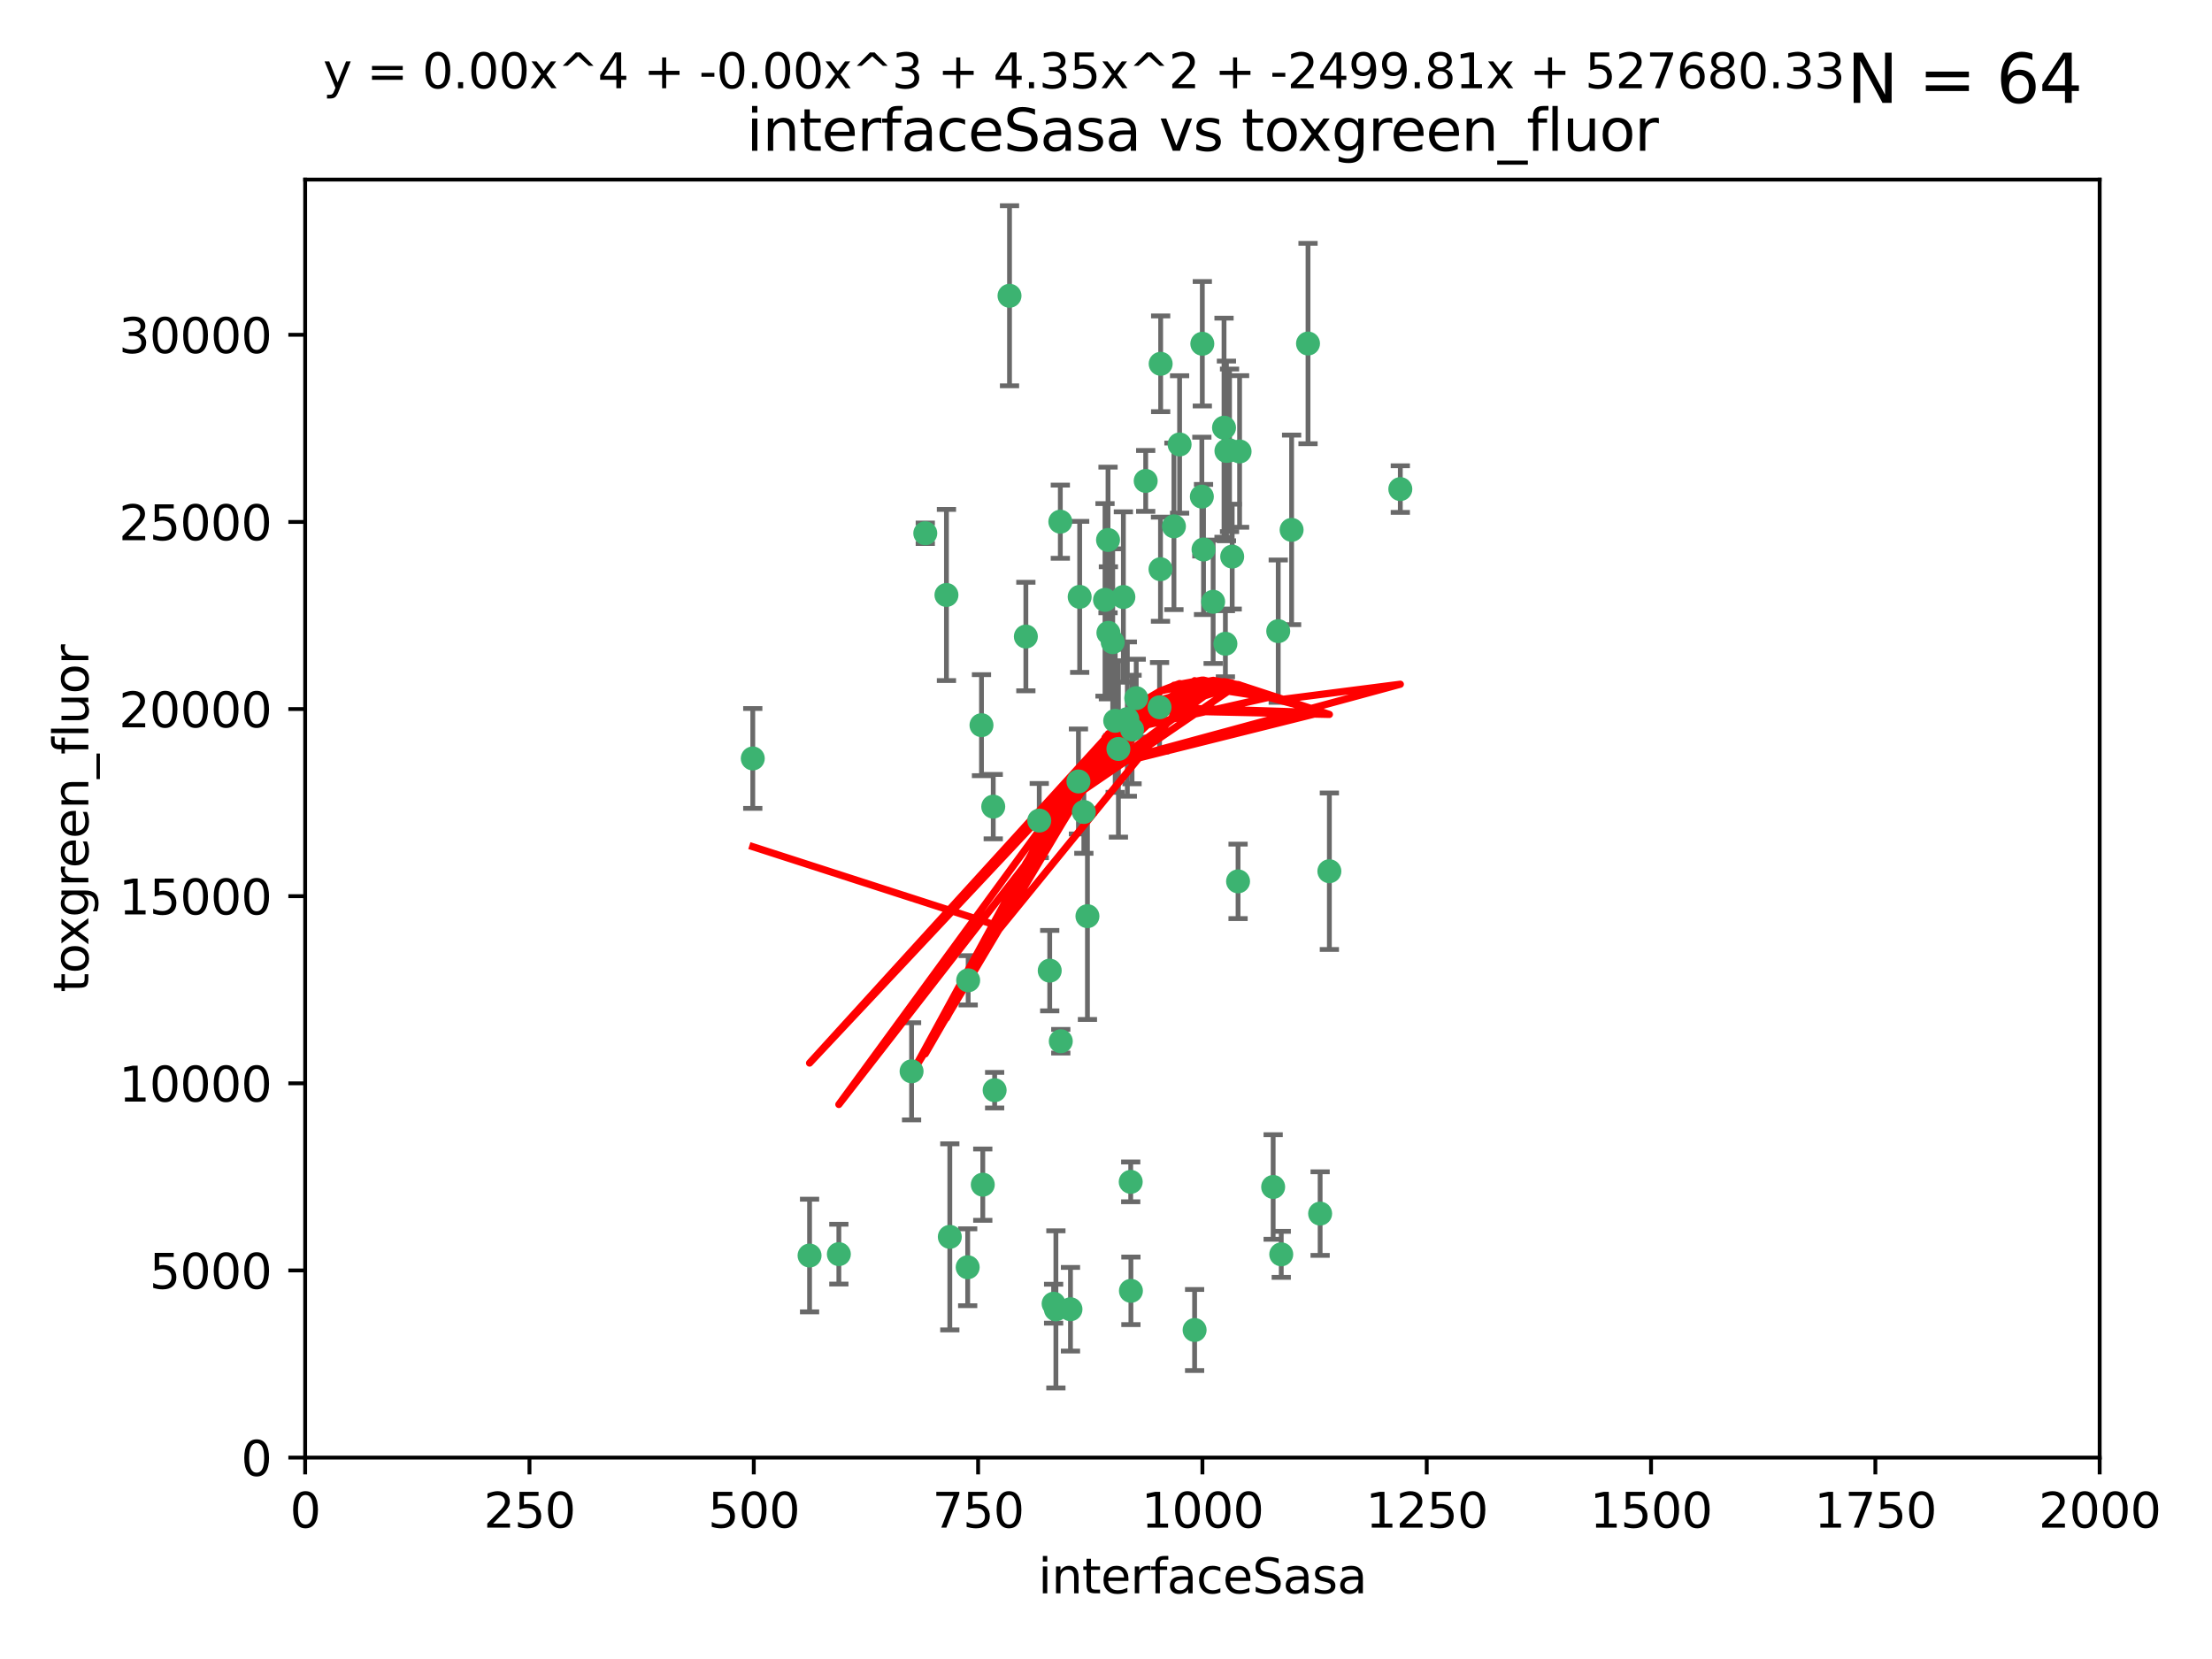 <?xml version="1.0" encoding="utf-8" standalone="no"?>
<!DOCTYPE svg PUBLIC "-//W3C//DTD SVG 1.1//EN"
  "http://www.w3.org/Graphics/SVG/1.1/DTD/svg11.dtd">
<svg xmlns:xlink="http://www.w3.org/1999/xlink" width="460.8pt" height="345.6pt" viewBox="0 0 460.8 345.6" xmlns="http://www.w3.org/2000/svg" version="1.1">
 <defs>
  <style type="text/css">*{stroke-linejoin: round; stroke-linecap: butt}</style>
 </defs>
 <g id="figure_1">
  <g id="patch_1">
   <path d="M 0 345.6 
L 460.8 345.6 
L 460.8 0 
L 0 0 
z
" style="fill: #ffffff"/>
  </g>
  <g id="axes_1">
   <g id="patch_2">
    <path d="M 63.571 303.64 
L 437.4 303.64 
L 437.4 37.411 
L 63.571 37.411 
z
" style="fill: #ffffff"/>
   </g>
   <g id="PathCollection_1">
    <defs>
     <path id="mccd5df9188" d="M 0 1.118 
C 0.297 1.118 0.581 1 0.791 0.791 
C 1 0.581 1.118 0.297 1.118 0 
C 1.118 -0.297 1 -0.581 0.791 -0.791 
C 0.581 -1 0.297 -1.118 0 -1.118 
C -0.297 -1.118 -0.581 -1 -0.791 -0.791 
C -1 -0.581 -1.118 -0.297 -1.118 0 
C -1.118 0.297 -1 0.581 -0.791 0.791 
C -0.581 1 -0.297 1.118 0 1.118 
z
" style="stroke: #3cb371"/>
    </defs>
    <g clip-path="url(#p823b149db7)">
     <use xlink:href="#mccd5df9188" x="272.484" y="71.562" style="fill: #3cb371; stroke: #3cb371"/>
     <use xlink:href="#mccd5df9188" x="266.28" y="131.48" style="fill: #3cb371; stroke: #3cb371"/>
     <use xlink:href="#mccd5df9188" x="250.716" y="114.467" style="fill: #3cb371; stroke: #3cb371"/>
     <use xlink:href="#mccd5df9188" x="269.065" y="110.38" style="fill: #3cb371; stroke: #3cb371"/>
     <use xlink:href="#mccd5df9188" x="254.987" y="89.097" style="fill: #3cb371; stroke: #3cb371"/>
     <use xlink:href="#mccd5df9188" x="220.886" y="108.676" style="fill: #3cb371; stroke: #3cb371"/>
     <use xlink:href="#mccd5df9188" x="174.75" y="261.259" style="fill: #3cb371; stroke: #3cb371"/>
     <use xlink:href="#mccd5df9188" x="241.787" y="75.786" style="fill: #3cb371; stroke: #3cb371"/>
     <use xlink:href="#mccd5df9188" x="252.721" y="125.356" style="fill: #3cb371; stroke: #3cb371"/>
     <use xlink:href="#mccd5df9188" x="258.229" y="94.046" style="fill: #3cb371; stroke: #3cb371"/>
     <use xlink:href="#mccd5df9188" x="232.987" y="156.019" style="fill: #3cb371; stroke: #3cb371"/>
     <use xlink:href="#mccd5df9188" x="241.557" y="147.335" style="fill: #3cb371; stroke: #3cb371"/>
     <use xlink:href="#mccd5df9188" x="230.194" y="124.965" style="fill: #3cb371; stroke: #3cb371"/>
     <use xlink:href="#mccd5df9188" x="255.489" y="93.933" style="fill: #3cb371; stroke: #3cb371"/>
     <use xlink:href="#mccd5df9188" x="256.689" y="115.953" style="fill: #3cb371; stroke: #3cb371"/>
     <use xlink:href="#mccd5df9188" x="244.553" y="109.646" style="fill: #3cb371; stroke: #3cb371"/>
     <use xlink:href="#mccd5df9188" x="250.368" y="103.453" style="fill: #3cb371; stroke: #3cb371"/>
     <use xlink:href="#mccd5df9188" x="232.318" y="150.153" style="fill: #3cb371; stroke: #3cb371"/>
     <use xlink:href="#mccd5df9188" x="256.134" y="93.812" style="fill: #3cb371; stroke: #3cb371"/>
     <use xlink:href="#mccd5df9188" x="234.02" y="124.367" style="fill: #3cb371; stroke: #3cb371"/>
     <use xlink:href="#mccd5df9188" x="216.495" y="170.94" style="fill: #3cb371; stroke: #3cb371"/>
     <use xlink:href="#mccd5df9188" x="238.669" y="100.184" style="fill: #3cb371; stroke: #3cb371"/>
     <use xlink:href="#mccd5df9188" x="241.753" y="118.577" style="fill: #3cb371; stroke: #3cb371"/>
     <use xlink:href="#mccd5df9188" x="245.731" y="92.588" style="fill: #3cb371; stroke: #3cb371"/>
     <use xlink:href="#mccd5df9188" x="266.908" y="261.303" style="fill: #3cb371; stroke: #3cb371"/>
     <use xlink:href="#mccd5df9188" x="291.711" y="101.886" style="fill: #3cb371; stroke: #3cb371"/>
     <use xlink:href="#mccd5df9188" x="224.916" y="124.337" style="fill: #3cb371; stroke: #3cb371"/>
     <use xlink:href="#mccd5df9188" x="250.465" y="71.61" style="fill: #3cb371; stroke: #3cb371"/>
     <use xlink:href="#mccd5df9188" x="204.462" y="151.067" style="fill: #3cb371; stroke: #3cb371"/>
     <use xlink:href="#mccd5df9188" x="218.677" y="202.203" style="fill: #3cb371; stroke: #3cb371"/>
     <use xlink:href="#mccd5df9188" x="201.688" y="204.22" style="fill: #3cb371; stroke: #3cb371"/>
     <use xlink:href="#mccd5df9188" x="204.731" y="246.787" style="fill: #3cb371; stroke: #3cb371"/>
     <use xlink:href="#mccd5df9188" x="231.802" y="133.776" style="fill: #3cb371; stroke: #3cb371"/>
     <use xlink:href="#mccd5df9188" x="192.753" y="111.087" style="fill: #3cb371; stroke: #3cb371"/>
     <use xlink:href="#mccd5df9188" x="230.822" y="112.487" style="fill: #3cb371; stroke: #3cb371"/>
     <use xlink:href="#mccd5df9188" x="210.301" y="61.614" style="fill: #3cb371; stroke: #3cb371"/>
     <use xlink:href="#mccd5df9188" x="224.662" y="162.792" style="fill: #3cb371; stroke: #3cb371"/>
     <use xlink:href="#mccd5df9188" x="275.007" y="252.814" style="fill: #3cb371; stroke: #3cb371"/>
     <use xlink:href="#mccd5df9188" x="236.699" y="145.439" style="fill: #3cb371; stroke: #3cb371"/>
     <use xlink:href="#mccd5df9188" x="255.273" y="134.104" style="fill: #3cb371; stroke: #3cb371"/>
     <use xlink:href="#mccd5df9188" x="265.222" y="247.267" style="fill: #3cb371; stroke: #3cb371"/>
     <use xlink:href="#mccd5df9188" x="230.901" y="131.829" style="fill: #3cb371; stroke: #3cb371"/>
     <use xlink:href="#mccd5df9188" x="213.706" y="132.603" style="fill: #3cb371; stroke: #3cb371"/>
     <use xlink:href="#mccd5df9188" x="206.91" y="168.036" style="fill: #3cb371; stroke: #3cb371"/>
     <use xlink:href="#mccd5df9188" x="226.534" y="190.856" style="fill: #3cb371; stroke: #3cb371"/>
     <use xlink:href="#mccd5df9188" x="235.59" y="268.906" style="fill: #3cb371; stroke: #3cb371"/>
     <use xlink:href="#mccd5df9188" x="201.587" y="263.993" style="fill: #3cb371; stroke: #3cb371"/>
     <use xlink:href="#mccd5df9188" x="219.488" y="271.584" style="fill: #3cb371; stroke: #3cb371"/>
     <use xlink:href="#mccd5df9188" x="248.859" y="277.063" style="fill: #3cb371; stroke: #3cb371"/>
     <use xlink:href="#mccd5df9188" x="220.981" y="216.908" style="fill: #3cb371; stroke: #3cb371"/>
     <use xlink:href="#mccd5df9188" x="235.826" y="151.97" style="fill: #3cb371; stroke: #3cb371"/>
     <use xlink:href="#mccd5df9188" x="276.932" y="181.494" style="fill: #3cb371; stroke: #3cb371"/>
     <use xlink:href="#mccd5df9188" x="257.91" y="183.606" style="fill: #3cb371; stroke: #3cb371"/>
     <use xlink:href="#mccd5df9188" x="219.963" y="272.768" style="fill: #3cb371; stroke: #3cb371"/>
     <use xlink:href="#mccd5df9188" x="189.899" y="223.176" style="fill: #3cb371; stroke: #3cb371"/>
     <use xlink:href="#mccd5df9188" x="197.864" y="257.661" style="fill: #3cb371; stroke: #3cb371"/>
     <use xlink:href="#mccd5df9188" x="234.846" y="149.795" style="fill: #3cb371; stroke: #3cb371"/>
     <use xlink:href="#mccd5df9188" x="168.647" y="261.551" style="fill: #3cb371; stroke: #3cb371"/>
     <use xlink:href="#mccd5df9188" x="223" y="272.741" style="fill: #3cb371; stroke: #3cb371"/>
     <use xlink:href="#mccd5df9188" x="197.163" y="123.943" style="fill: #3cb371; stroke: #3cb371"/>
     <use xlink:href="#mccd5df9188" x="225.785" y="169.147" style="fill: #3cb371; stroke: #3cb371"/>
     <use xlink:href="#mccd5df9188" x="235.549" y="246.204" style="fill: #3cb371; stroke: #3cb371"/>
     <use xlink:href="#mccd5df9188" x="207.202" y="227.107" style="fill: #3cb371; stroke: #3cb371"/>
     <use xlink:href="#mccd5df9188" x="156.817" y="157.999" style="fill: #3cb371; stroke: #3cb371"/>
    </g>
   </g>
   <g id="matplotlib.axis_1">
    <g id="xtick_1">
     <g id="line2d_1">
      <defs>
       <path id="m6ce8f784f4" d="M 0 0 
L 0 3.5 
" style="stroke: #000000; stroke-width: 0.8"/>
      </defs>
      <g>
       <use xlink:href="#m6ce8f784f4" x="63.571" y="303.64" style="stroke: #000000; stroke-width: 0.8"/>
      </g>
     </g>
     <g id="text_1">
      <!-- 0 -->
      <g transform="translate(60.39 318.238)scale(0.1 -0.1)">
       <defs>
        <path id="DejaVuSans-30" d="M 2034 4250 
Q 1547 4250 1301 3770 
Q 1056 3291 1056 2328 
Q 1056 1369 1301 889 
Q 1547 409 2034 409 
Q 2525 409 2770 889 
Q 3016 1369 3016 2328 
Q 3016 3291 2770 3770 
Q 2525 4250 2034 4250 
z
M 2034 4750 
Q 2819 4750 3233 4129 
Q 3647 3509 3647 2328 
Q 3647 1150 3233 529 
Q 2819 -91 2034 -91 
Q 1250 -91 836 529 
Q 422 1150 422 2328 
Q 422 3509 836 4129 
Q 1250 4750 2034 4750 
z
" transform="scale(0.016)"/>
       </defs>
       <use xlink:href="#DejaVuSans-30"/>
      </g>
     </g>
    </g>
    <g id="xtick_2">
     <g id="line2d_2">
      <g>
       <use xlink:href="#m6ce8f784f4" x="110.3" y="303.64" style="stroke: #000000; stroke-width: 0.8"/>
      </g>
     </g>
     <g id="text_2">
      <!-- 250 -->
      <g transform="translate(100.756 318.238)scale(0.1 -0.1)">
       <defs>
        <path id="DejaVuSans-32" d="M 1228 531 
L 3431 531 
L 3431 0 
L 469 0 
L 469 531 
Q 828 903 1448 1529 
Q 2069 2156 2228 2338 
Q 2531 2678 2651 2914 
Q 2772 3150 2772 3378 
Q 2772 3750 2511 3984 
Q 2250 4219 1831 4219 
Q 1534 4219 1204 4116 
Q 875 4013 500 3803 
L 500 4441 
Q 881 4594 1212 4672 
Q 1544 4750 1819 4750 
Q 2544 4750 2975 4387 
Q 3406 4025 3406 3419 
Q 3406 3131 3298 2873 
Q 3191 2616 2906 2266 
Q 2828 2175 2409 1742 
Q 1991 1309 1228 531 
z
" transform="scale(0.016)"/>
        <path id="DejaVuSans-35" d="M 691 4666 
L 3169 4666 
L 3169 4134 
L 1269 4134 
L 1269 2991 
Q 1406 3038 1543 3061 
Q 1681 3084 1819 3084 
Q 2600 3084 3056 2656 
Q 3513 2228 3513 1497 
Q 3513 744 3044 326 
Q 2575 -91 1722 -91 
Q 1428 -91 1123 -41 
Q 819 9 494 109 
L 494 744 
Q 775 591 1075 516 
Q 1375 441 1709 441 
Q 2250 441 2565 725 
Q 2881 1009 2881 1497 
Q 2881 1984 2565 2268 
Q 2250 2553 1709 2553 
Q 1456 2553 1204 2497 
Q 953 2441 691 2322 
L 691 4666 
z
" transform="scale(0.016)"/>
       </defs>
       <use xlink:href="#DejaVuSans-32"/>
       <use xlink:href="#DejaVuSans-35" x="63.623"/>
       <use xlink:href="#DejaVuSans-30" x="127.246"/>
      </g>
     </g>
    </g>
    <g id="xtick_3">
     <g id="line2d_3">
      <g>
       <use xlink:href="#m6ce8f784f4" x="157.028" y="303.64" style="stroke: #000000; stroke-width: 0.8"/>
      </g>
     </g>
     <g id="text_3">
      <!-- 500 -->
      <g transform="translate(147.485 318.238)scale(0.1 -0.1)">
       <use xlink:href="#DejaVuSans-35"/>
       <use xlink:href="#DejaVuSans-30" x="63.623"/>
       <use xlink:href="#DejaVuSans-30" x="127.246"/>
      </g>
     </g>
    </g>
    <g id="xtick_4">
     <g id="line2d_4">
      <g>
       <use xlink:href="#m6ce8f784f4" x="203.757" y="303.64" style="stroke: #000000; stroke-width: 0.8"/>
      </g>
     </g>
     <g id="text_4">
      <!-- 750 -->
      <g transform="translate(194.213 318.238)scale(0.1 -0.1)">
       <defs>
        <path id="DejaVuSans-37" d="M 525 4666 
L 3525 4666 
L 3525 4397 
L 1831 0 
L 1172 0 
L 2766 4134 
L 525 4134 
L 525 4666 
z
" transform="scale(0.016)"/>
       </defs>
       <use xlink:href="#DejaVuSans-37"/>
       <use xlink:href="#DejaVuSans-35" x="63.623"/>
       <use xlink:href="#DejaVuSans-30" x="127.246"/>
      </g>
     </g>
    </g>
    <g id="xtick_5">
     <g id="line2d_5">
      <g>
       <use xlink:href="#m6ce8f784f4" x="250.486" y="303.64" style="stroke: #000000; stroke-width: 0.8"/>
      </g>
     </g>
     <g id="text_5">
      <!-- 1000 -->
      <g transform="translate(237.761 318.238)scale(0.1 -0.1)">
       <defs>
        <path id="DejaVuSans-31" d="M 794 531 
L 1825 531 
L 1825 4091 
L 703 3866 
L 703 4441 
L 1819 4666 
L 2450 4666 
L 2450 531 
L 3481 531 
L 3481 0 
L 794 0 
L 794 531 
z
" transform="scale(0.016)"/>
       </defs>
       <use xlink:href="#DejaVuSans-31"/>
       <use xlink:href="#DejaVuSans-30" x="63.623"/>
       <use xlink:href="#DejaVuSans-30" x="127.246"/>
       <use xlink:href="#DejaVuSans-30" x="190.869"/>
      </g>
     </g>
    </g>
    <g id="xtick_6">
     <g id="line2d_6">
      <g>
       <use xlink:href="#m6ce8f784f4" x="297.214" y="303.64" style="stroke: #000000; stroke-width: 0.8"/>
      </g>
     </g>
     <g id="text_6">
      <!-- 1250 -->
      <g transform="translate(284.489 318.238)scale(0.1 -0.1)">
       <use xlink:href="#DejaVuSans-31"/>
       <use xlink:href="#DejaVuSans-32" x="63.623"/>
       <use xlink:href="#DejaVuSans-35" x="127.246"/>
       <use xlink:href="#DejaVuSans-30" x="190.869"/>
      </g>
     </g>
    </g>
    <g id="xtick_7">
     <g id="line2d_7">
      <g>
       <use xlink:href="#m6ce8f784f4" x="343.943" y="303.64" style="stroke: #000000; stroke-width: 0.8"/>
      </g>
     </g>
     <g id="text_7">
      <!-- 1500 -->
      <g transform="translate(331.218 318.238)scale(0.1 -0.1)">
       <use xlink:href="#DejaVuSans-31"/>
       <use xlink:href="#DejaVuSans-35" x="63.623"/>
       <use xlink:href="#DejaVuSans-30" x="127.246"/>
       <use xlink:href="#DejaVuSans-30" x="190.869"/>
      </g>
     </g>
    </g>
    <g id="xtick_8">
     <g id="line2d_8">
      <g>
       <use xlink:href="#m6ce8f784f4" x="390.671" y="303.64" style="stroke: #000000; stroke-width: 0.8"/>
      </g>
     </g>
     <g id="text_8">
      <!-- 1750 -->
      <g transform="translate(377.946 318.238)scale(0.1 -0.1)">
       <use xlink:href="#DejaVuSans-31"/>
       <use xlink:href="#DejaVuSans-37" x="63.623"/>
       <use xlink:href="#DejaVuSans-35" x="127.246"/>
       <use xlink:href="#DejaVuSans-30" x="190.869"/>
      </g>
     </g>
    </g>
    <g id="xtick_9">
     <g id="line2d_9">
      <g>
       <use xlink:href="#m6ce8f784f4" x="437.4" y="303.64" style="stroke: #000000; stroke-width: 0.8"/>
      </g>
     </g>
     <g id="text_9">
      <!-- 2000 -->
      <g transform="translate(424.675 318.238)scale(0.1 -0.1)">
       <use xlink:href="#DejaVuSans-32"/>
       <use xlink:href="#DejaVuSans-30" x="63.623"/>
       <use xlink:href="#DejaVuSans-30" x="127.246"/>
       <use xlink:href="#DejaVuSans-30" x="190.869"/>
      </g>
     </g>
    </g>
    <g id="text_10">
     <!-- interfaceSasa -->
     <g transform="translate(216.279 331.917)scale(0.1 -0.1)">
      <defs>
       <path id="DejaVuSans-69" d="M 603 3500 
L 1178 3500 
L 1178 0 
L 603 0 
L 603 3500 
z
M 603 4863 
L 1178 4863 
L 1178 4134 
L 603 4134 
L 603 4863 
z
" transform="scale(0.016)"/>
       <path id="DejaVuSans-6e" d="M 3513 2113 
L 3513 0 
L 2938 0 
L 2938 2094 
Q 2938 2591 2744 2837 
Q 2550 3084 2163 3084 
Q 1697 3084 1428 2787 
Q 1159 2491 1159 1978 
L 1159 0 
L 581 0 
L 581 3500 
L 1159 3500 
L 1159 2956 
Q 1366 3272 1645 3428 
Q 1925 3584 2291 3584 
Q 2894 3584 3203 3211 
Q 3513 2838 3513 2113 
z
" transform="scale(0.016)"/>
       <path id="DejaVuSans-74" d="M 1172 4494 
L 1172 3500 
L 2356 3500 
L 2356 3053 
L 1172 3053 
L 1172 1153 
Q 1172 725 1289 603 
Q 1406 481 1766 481 
L 2356 481 
L 2356 0 
L 1766 0 
Q 1100 0 847 248 
Q 594 497 594 1153 
L 594 3053 
L 172 3053 
L 172 3500 
L 594 3500 
L 594 4494 
L 1172 4494 
z
" transform="scale(0.016)"/>
       <path id="DejaVuSans-65" d="M 3597 1894 
L 3597 1613 
L 953 1613 
Q 991 1019 1311 708 
Q 1631 397 2203 397 
Q 2534 397 2845 478 
Q 3156 559 3463 722 
L 3463 178 
Q 3153 47 2828 -22 
Q 2503 -91 2169 -91 
Q 1331 -91 842 396 
Q 353 884 353 1716 
Q 353 2575 817 3079 
Q 1281 3584 2069 3584 
Q 2775 3584 3186 3129 
Q 3597 2675 3597 1894 
z
M 3022 2063 
Q 3016 2534 2758 2815 
Q 2500 3097 2075 3097 
Q 1594 3097 1305 2825 
Q 1016 2553 972 2059 
L 3022 2063 
z
" transform="scale(0.016)"/>
       <path id="DejaVuSans-72" d="M 2631 2963 
Q 2534 3019 2420 3045 
Q 2306 3072 2169 3072 
Q 1681 3072 1420 2755 
Q 1159 2438 1159 1844 
L 1159 0 
L 581 0 
L 581 3500 
L 1159 3500 
L 1159 2956 
Q 1341 3275 1631 3429 
Q 1922 3584 2338 3584 
Q 2397 3584 2469 3576 
Q 2541 3569 2628 3553 
L 2631 2963 
z
" transform="scale(0.016)"/>
       <path id="DejaVuSans-66" d="M 2375 4863 
L 2375 4384 
L 1825 4384 
Q 1516 4384 1395 4259 
Q 1275 4134 1275 3809 
L 1275 3500 
L 2222 3500 
L 2222 3053 
L 1275 3053 
L 1275 0 
L 697 0 
L 697 3053 
L 147 3053 
L 147 3500 
L 697 3500 
L 697 3744 
Q 697 4328 969 4595 
Q 1241 4863 1831 4863 
L 2375 4863 
z
" transform="scale(0.016)"/>
       <path id="DejaVuSans-61" d="M 2194 1759 
Q 1497 1759 1228 1600 
Q 959 1441 959 1056 
Q 959 750 1161 570 
Q 1363 391 1709 391 
Q 2188 391 2477 730 
Q 2766 1069 2766 1631 
L 2766 1759 
L 2194 1759 
z
M 3341 1997 
L 3341 0 
L 2766 0 
L 2766 531 
Q 2569 213 2275 61 
Q 1981 -91 1556 -91 
Q 1019 -91 701 211 
Q 384 513 384 1019 
Q 384 1609 779 1909 
Q 1175 2209 1959 2209 
L 2766 2209 
L 2766 2266 
Q 2766 2663 2505 2880 
Q 2244 3097 1772 3097 
Q 1472 3097 1187 3025 
Q 903 2953 641 2809 
L 641 3341 
Q 956 3463 1253 3523 
Q 1550 3584 1831 3584 
Q 2591 3584 2966 3190 
Q 3341 2797 3341 1997 
z
" transform="scale(0.016)"/>
       <path id="DejaVuSans-63" d="M 3122 3366 
L 3122 2828 
Q 2878 2963 2633 3030 
Q 2388 3097 2138 3097 
Q 1578 3097 1268 2742 
Q 959 2388 959 1747 
Q 959 1106 1268 751 
Q 1578 397 2138 397 
Q 2388 397 2633 464 
Q 2878 531 3122 666 
L 3122 134 
Q 2881 22 2623 -34 
Q 2366 -91 2075 -91 
Q 1284 -91 818 406 
Q 353 903 353 1747 
Q 353 2603 823 3093 
Q 1294 3584 2113 3584 
Q 2378 3584 2631 3529 
Q 2884 3475 3122 3366 
z
" transform="scale(0.016)"/>
       <path id="DejaVuSans-53" d="M 3425 4513 
L 3425 3897 
Q 3066 4069 2747 4153 
Q 2428 4238 2131 4238 
Q 1616 4238 1336 4038 
Q 1056 3838 1056 3469 
Q 1056 3159 1242 3001 
Q 1428 2844 1947 2747 
L 2328 2669 
Q 3034 2534 3370 2195 
Q 3706 1856 3706 1288 
Q 3706 609 3251 259 
Q 2797 -91 1919 -91 
Q 1588 -91 1214 -16 
Q 841 59 441 206 
L 441 856 
Q 825 641 1194 531 
Q 1563 422 1919 422 
Q 2459 422 2753 634 
Q 3047 847 3047 1241 
Q 3047 1584 2836 1778 
Q 2625 1972 2144 2069 
L 1759 2144 
Q 1053 2284 737 2584 
Q 422 2884 422 3419 
Q 422 4038 858 4394 
Q 1294 4750 2059 4750 
Q 2388 4750 2728 4690 
Q 3069 4631 3425 4513 
z
" transform="scale(0.016)"/>
       <path id="DejaVuSans-73" d="M 2834 3397 
L 2834 2853 
Q 2591 2978 2328 3040 
Q 2066 3103 1784 3103 
Q 1356 3103 1142 2972 
Q 928 2841 928 2578 
Q 928 2378 1081 2264 
Q 1234 2150 1697 2047 
L 1894 2003 
Q 2506 1872 2764 1633 
Q 3022 1394 3022 966 
Q 3022 478 2636 193 
Q 2250 -91 1575 -91 
Q 1294 -91 989 -36 
Q 684 19 347 128 
L 347 722 
Q 666 556 975 473 
Q 1284 391 1588 391 
Q 1994 391 2212 530 
Q 2431 669 2431 922 
Q 2431 1156 2273 1281 
Q 2116 1406 1581 1522 
L 1381 1569 
Q 847 1681 609 1914 
Q 372 2147 372 2553 
Q 372 3047 722 3315 
Q 1072 3584 1716 3584 
Q 2034 3584 2315 3537 
Q 2597 3491 2834 3397 
z
" transform="scale(0.016)"/>
      </defs>
      <use xlink:href="#DejaVuSans-69"/>
      <use xlink:href="#DejaVuSans-6e" x="27.783"/>
      <use xlink:href="#DejaVuSans-74" x="91.162"/>
      <use xlink:href="#DejaVuSans-65" x="130.371"/>
      <use xlink:href="#DejaVuSans-72" x="191.895"/>
      <use xlink:href="#DejaVuSans-66" x="233.008"/>
      <use xlink:href="#DejaVuSans-61" x="268.213"/>
      <use xlink:href="#DejaVuSans-63" x="329.492"/>
      <use xlink:href="#DejaVuSans-65" x="384.473"/>
      <use xlink:href="#DejaVuSans-53" x="445.996"/>
      <use xlink:href="#DejaVuSans-61" x="509.473"/>
      <use xlink:href="#DejaVuSans-73" x="570.752"/>
      <use xlink:href="#DejaVuSans-61" x="622.852"/>
     </g>
    </g>
   </g>
   <g id="matplotlib.axis_2">
    <g id="ytick_1">
     <g id="line2d_10">
      <defs>
       <path id="m712f66c4c5" d="M 0 0 
L -3.5 0 
" style="stroke: #000000; stroke-width: 0.8"/>
      </defs>
      <g>
       <use xlink:href="#m712f66c4c5" x="63.571" y="303.64" style="stroke: #000000; stroke-width: 0.8"/>
      </g>
     </g>
     <g id="text_11">
      <!-- 0 -->
      <g transform="translate(50.209 307.439)scale(0.1 -0.1)">
       <use xlink:href="#DejaVuSans-30"/>
      </g>
     </g>
    </g>
    <g id="ytick_2">
     <g id="line2d_11">
      <g>
       <use xlink:href="#m712f66c4c5" x="63.571" y="264.657" style="stroke: #000000; stroke-width: 0.8"/>
      </g>
     </g>
     <g id="text_12">
      <!-- 5000 -->
      <g transform="translate(31.121 268.457)scale(0.1 -0.1)">
       <use xlink:href="#DejaVuSans-35"/>
       <use xlink:href="#DejaVuSans-30" x="63.623"/>
       <use xlink:href="#DejaVuSans-30" x="127.246"/>
       <use xlink:href="#DejaVuSans-30" x="190.869"/>
      </g>
     </g>
    </g>
    <g id="ytick_3">
     <g id="line2d_12">
      <g>
       <use xlink:href="#m712f66c4c5" x="63.571" y="225.675" style="stroke: #000000; stroke-width: 0.8"/>
      </g>
     </g>
     <g id="text_13">
      <!-- 10000 -->
      <g transform="translate(24.759 229.474)scale(0.1 -0.1)">
       <use xlink:href="#DejaVuSans-31"/>
       <use xlink:href="#DejaVuSans-30" x="63.623"/>
       <use xlink:href="#DejaVuSans-30" x="127.246"/>
       <use xlink:href="#DejaVuSans-30" x="190.869"/>
       <use xlink:href="#DejaVuSans-30" x="254.492"/>
      </g>
     </g>
    </g>
    <g id="ytick_4">
     <g id="line2d_13">
      <g>
       <use xlink:href="#m712f66c4c5" x="63.571" y="186.692" style="stroke: #000000; stroke-width: 0.8"/>
      </g>
     </g>
     <g id="text_14">
      <!-- 15000 -->
      <g transform="translate(24.759 190.492)scale(0.1 -0.1)">
       <use xlink:href="#DejaVuSans-31"/>
       <use xlink:href="#DejaVuSans-35" x="63.623"/>
       <use xlink:href="#DejaVuSans-30" x="127.246"/>
       <use xlink:href="#DejaVuSans-30" x="190.869"/>
       <use xlink:href="#DejaVuSans-30" x="254.492"/>
      </g>
     </g>
    </g>
    <g id="ytick_5">
     <g id="line2d_14">
      <g>
       <use xlink:href="#m712f66c4c5" x="63.571" y="147.71" style="stroke: #000000; stroke-width: 0.8"/>
      </g>
     </g>
     <g id="text_15">
      <!-- 20000 -->
      <g transform="translate(24.759 151.509)scale(0.1 -0.1)">
       <use xlink:href="#DejaVuSans-32"/>
       <use xlink:href="#DejaVuSans-30" x="63.623"/>
       <use xlink:href="#DejaVuSans-30" x="127.246"/>
       <use xlink:href="#DejaVuSans-30" x="190.869"/>
       <use xlink:href="#DejaVuSans-30" x="254.492"/>
      </g>
     </g>
    </g>
    <g id="ytick_6">
     <g id="line2d_15">
      <g>
       <use xlink:href="#m712f66c4c5" x="63.571" y="108.727" style="stroke: #000000; stroke-width: 0.8"/>
      </g>
     </g>
     <g id="text_16">
      <!-- 25000 -->
      <g transform="translate(24.759 112.527)scale(0.1 -0.1)">
       <use xlink:href="#DejaVuSans-32"/>
       <use xlink:href="#DejaVuSans-35" x="63.623"/>
       <use xlink:href="#DejaVuSans-30" x="127.246"/>
       <use xlink:href="#DejaVuSans-30" x="190.869"/>
       <use xlink:href="#DejaVuSans-30" x="254.492"/>
      </g>
     </g>
    </g>
    <g id="ytick_7">
     <g id="line2d_16">
      <g>
       <use xlink:href="#m712f66c4c5" x="63.571" y="69.745" style="stroke: #000000; stroke-width: 0.8"/>
      </g>
     </g>
     <g id="text_17">
      <!-- 30000 -->
      <g transform="translate(24.759 73.544)scale(0.1 -0.1)">
       <defs>
        <path id="DejaVuSans-33" d="M 2597 2516 
Q 3050 2419 3304 2112 
Q 3559 1806 3559 1356 
Q 3559 666 3084 287 
Q 2609 -91 1734 -91 
Q 1441 -91 1130 -33 
Q 819 25 488 141 
L 488 750 
Q 750 597 1062 519 
Q 1375 441 1716 441 
Q 2309 441 2620 675 
Q 2931 909 2931 1356 
Q 2931 1769 2642 2001 
Q 2353 2234 1838 2234 
L 1294 2234 
L 1294 2753 
L 1863 2753 
Q 2328 2753 2575 2939 
Q 2822 3125 2822 3475 
Q 2822 3834 2567 4026 
Q 2313 4219 1838 4219 
Q 1578 4219 1281 4162 
Q 984 4106 628 3988 
L 628 4550 
Q 988 4650 1302 4700 
Q 1616 4750 1894 4750 
Q 2613 4750 3031 4423 
Q 3450 4097 3450 3541 
Q 3450 3153 3228 2886 
Q 3006 2619 2597 2516 
z
" transform="scale(0.016)"/>
       </defs>
       <use xlink:href="#DejaVuSans-33"/>
       <use xlink:href="#DejaVuSans-30" x="63.623"/>
       <use xlink:href="#DejaVuSans-30" x="127.246"/>
       <use xlink:href="#DejaVuSans-30" x="190.869"/>
       <use xlink:href="#DejaVuSans-30" x="254.492"/>
      </g>
     </g>
    </g>
    <g id="text_18">
     <!-- toxgreen_fluor -->
     <g transform="translate(18.401 206.72)rotate(-90)scale(0.1 -0.1)">
      <defs>
       <path id="DejaVuSans-6f" d="M 1959 3097 
Q 1497 3097 1228 2736 
Q 959 2375 959 1747 
Q 959 1119 1226 758 
Q 1494 397 1959 397 
Q 2419 397 2687 759 
Q 2956 1122 2956 1747 
Q 2956 2369 2687 2733 
Q 2419 3097 1959 3097 
z
M 1959 3584 
Q 2709 3584 3137 3096 
Q 3566 2609 3566 1747 
Q 3566 888 3137 398 
Q 2709 -91 1959 -91 
Q 1206 -91 779 398 
Q 353 888 353 1747 
Q 353 2609 779 3096 
Q 1206 3584 1959 3584 
z
" transform="scale(0.016)"/>
       <path id="DejaVuSans-78" d="M 3513 3500 
L 2247 1797 
L 3578 0 
L 2900 0 
L 1881 1375 
L 863 0 
L 184 0 
L 1544 1831 
L 300 3500 
L 978 3500 
L 1906 2253 
L 2834 3500 
L 3513 3500 
z
" transform="scale(0.016)"/>
       <path id="DejaVuSans-67" d="M 2906 1791 
Q 2906 2416 2648 2759 
Q 2391 3103 1925 3103 
Q 1463 3103 1205 2759 
Q 947 2416 947 1791 
Q 947 1169 1205 825 
Q 1463 481 1925 481 
Q 2391 481 2648 825 
Q 2906 1169 2906 1791 
z
M 3481 434 
Q 3481 -459 3084 -895 
Q 2688 -1331 1869 -1331 
Q 1566 -1331 1297 -1286 
Q 1028 -1241 775 -1147 
L 775 -588 
Q 1028 -725 1275 -790 
Q 1522 -856 1778 -856 
Q 2344 -856 2625 -561 
Q 2906 -266 2906 331 
L 2906 616 
Q 2728 306 2450 153 
Q 2172 0 1784 0 
Q 1141 0 747 490 
Q 353 981 353 1791 
Q 353 2603 747 3093 
Q 1141 3584 1784 3584 
Q 2172 3584 2450 3431 
Q 2728 3278 2906 2969 
L 2906 3500 
L 3481 3500 
L 3481 434 
z
" transform="scale(0.016)"/>
       <path id="DejaVuSans-5f" d="M 3263 -1063 
L 3263 -1509 
L -63 -1509 
L -63 -1063 
L 3263 -1063 
z
" transform="scale(0.016)"/>
       <path id="DejaVuSans-6c" d="M 603 4863 
L 1178 4863 
L 1178 0 
L 603 0 
L 603 4863 
z
" transform="scale(0.016)"/>
       <path id="DejaVuSans-75" d="M 544 1381 
L 544 3500 
L 1119 3500 
L 1119 1403 
Q 1119 906 1312 657 
Q 1506 409 1894 409 
Q 2359 409 2629 706 
Q 2900 1003 2900 1516 
L 2900 3500 
L 3475 3500 
L 3475 0 
L 2900 0 
L 2900 538 
Q 2691 219 2414 64 
Q 2138 -91 1772 -91 
Q 1169 -91 856 284 
Q 544 659 544 1381 
z
M 1991 3584 
L 1991 3584 
z
" transform="scale(0.016)"/>
      </defs>
      <use xlink:href="#DejaVuSans-74"/>
      <use xlink:href="#DejaVuSans-6f" x="39.209"/>
      <use xlink:href="#DejaVuSans-78" x="97.266"/>
      <use xlink:href="#DejaVuSans-67" x="156.445"/>
      <use xlink:href="#DejaVuSans-72" x="219.922"/>
      <use xlink:href="#DejaVuSans-65" x="258.785"/>
      <use xlink:href="#DejaVuSans-65" x="320.309"/>
      <use xlink:href="#DejaVuSans-6e" x="381.832"/>
      <use xlink:href="#DejaVuSans-5f" x="445.211"/>
      <use xlink:href="#DejaVuSans-66" x="495.211"/>
      <use xlink:href="#DejaVuSans-6c" x="530.416"/>
      <use xlink:href="#DejaVuSans-75" x="558.199"/>
      <use xlink:href="#DejaVuSans-6f" x="621.578"/>
      <use xlink:href="#DejaVuSans-72" x="682.76"/>
     </g>
    </g>
   </g>
   <g id="LineCollection_1">
    <path d="M 272.484 92.434 
L 272.484 50.691 
" clip-path="url(#p823b149db7)" style="fill: none; stroke: #696969"/>
    <path d="M 266.28 146.307 
L 266.28 116.654 
" clip-path="url(#p823b149db7)" style="fill: none; stroke: #696969"/>
    <path d="M 250.716 128.017 
L 250.716 100.917 
" clip-path="url(#p823b149db7)" style="fill: none; stroke: #696969"/>
    <path d="M 269.065 130.124 
L 269.065 90.636 
" clip-path="url(#p823b149db7)" style="fill: none; stroke: #696969"/>
    <path d="M 254.987 111.917 
L 254.987 66.277 
" clip-path="url(#p823b149db7)" style="fill: none; stroke: #696969"/>
    <path d="M 220.886 116.296 
L 220.886 101.057 
" clip-path="url(#p823b149db7)" style="fill: none; stroke: #696969"/>
    <path d="M 174.75 267.49 
L 174.75 255.028 
" clip-path="url(#p823b149db7)" style="fill: none; stroke: #696969"/>
    <path d="M 241.787 85.756 
L 241.787 65.815 
" clip-path="url(#p823b149db7)" style="fill: none; stroke: #696969"/>
    <path d="M 252.721 138.211 
L 252.721 112.501 
" clip-path="url(#p823b149db7)" style="fill: none; stroke: #696969"/>
    <path d="M 258.229 109.836 
L 258.229 78.257 
" clip-path="url(#p823b149db7)" style="fill: none; stroke: #696969"/>
    <path d="M 232.987 174.39 
L 232.987 137.647 
" clip-path="url(#p823b149db7)" style="fill: none; stroke: #696969"/>
    <path d="M 241.557 156.65 
L 241.557 138.02 
" clip-path="url(#p823b149db7)" style="fill: none; stroke: #696969"/>
    <path d="M 230.194 145.018 
L 230.194 104.912 
" clip-path="url(#p823b149db7)" style="fill: none; stroke: #696969"/>
    <path d="M 255.489 112.649 
L 255.489 75.218 
" clip-path="url(#p823b149db7)" style="fill: none; stroke: #696969"/>
    <path d="M 256.689 126.872 
L 256.689 105.035 
" clip-path="url(#p823b149db7)" style="fill: none; stroke: #696969"/>
    <path d="M 244.553 126.988 
L 244.553 92.305 
" clip-path="url(#p823b149db7)" style="fill: none; stroke: #696969"/>
    <path d="M 250.368 115.826 
L 250.368 91.08 
" clip-path="url(#p823b149db7)" style="fill: none; stroke: #696969"/>
    <path d="M 232.318 165.057 
L 232.318 135.25 
" clip-path="url(#p823b149db7)" style="fill: none; stroke: #696969"/>
    <path d="M 256.134 110.745 
L 256.134 76.878 
" clip-path="url(#p823b149db7)" style="fill: none; stroke: #696969"/>
    <path d="M 234.02 142.114 
L 234.02 106.621 
" clip-path="url(#p823b149db7)" style="fill: none; stroke: #696969"/>
    <path d="M 216.495 178.667 
L 216.495 163.212 
" clip-path="url(#p823b149db7)" style="fill: none; stroke: #696969"/>
    <path d="M 238.669 106.525 
L 238.669 93.844 
" clip-path="url(#p823b149db7)" style="fill: none; stroke: #696969"/>
    <path d="M 241.753 129.424 
L 241.753 107.731 
" clip-path="url(#p823b149db7)" style="fill: none; stroke: #696969"/>
    <path d="M 245.731 106.902 
L 245.731 78.274 
" clip-path="url(#p823b149db7)" style="fill: none; stroke: #696969"/>
    <path d="M 266.908 266.097 
L 266.908 256.51 
" clip-path="url(#p823b149db7)" style="fill: none; stroke: #696969"/>
    <path d="M 291.711 106.741 
L 291.711 97.032 
" clip-path="url(#p823b149db7)" style="fill: none; stroke: #696969"/>
    <path d="M 224.916 140.07 
L 224.916 108.604 
" clip-path="url(#p823b149db7)" style="fill: none; stroke: #696969"/>
    <path d="M 250.465 84.576 
L 250.465 58.645 
" clip-path="url(#p823b149db7)" style="fill: none; stroke: #696969"/>
    <path d="M 204.462 161.588 
L 204.462 140.547 
" clip-path="url(#p823b149db7)" style="fill: none; stroke: #696969"/>
    <path d="M 218.677 210.579 
L 218.677 193.826 
" clip-path="url(#p823b149db7)" style="fill: none; stroke: #696969"/>
    <path d="M 201.688 209.352 
L 201.688 199.087 
" clip-path="url(#p823b149db7)" style="fill: none; stroke: #696969"/>
    <path d="M 204.731 254.215 
L 204.731 239.358 
" clip-path="url(#p823b149db7)" style="fill: none; stroke: #696969"/>
    <path d="M 231.802 153.222 
L 231.802 114.33 
" clip-path="url(#p823b149db7)" style="fill: none; stroke: #696969"/>
    <path d="M 192.753 113.226 
L 192.753 108.949 
" clip-path="url(#p823b149db7)" style="fill: none; stroke: #696969"/>
    <path d="M 230.822 127.655 
L 230.822 97.319 
" clip-path="url(#p823b149db7)" style="fill: none; stroke: #696969"/>
    <path d="M 210.301 80.373 
L 210.301 42.855 
" clip-path="url(#p823b149db7)" style="fill: none; stroke: #696969"/>
    <path d="M 224.662 173.718 
L 224.662 151.865 
" clip-path="url(#p823b149db7)" style="fill: none; stroke: #696969"/>
    <path d="M 275.007 261.522 
L 275.007 244.105 
" clip-path="url(#p823b149db7)" style="fill: none; stroke: #696969"/>
    <path d="M 236.699 153.546 
L 236.699 137.331 
" clip-path="url(#p823b149db7)" style="fill: none; stroke: #696969"/>
    <path d="M 255.273 140.983 
L 255.273 127.226 
" clip-path="url(#p823b149db7)" style="fill: none; stroke: #696969"/>
    <path d="M 265.222 258.157 
L 265.222 236.377 
" clip-path="url(#p823b149db7)" style="fill: none; stroke: #696969"/>
    <path d="M 230.901 145.591 
L 230.901 118.067 
" clip-path="url(#p823b149db7)" style="fill: none; stroke: #696969"/>
    <path d="M 213.706 143.904 
L 213.706 121.303 
" clip-path="url(#p823b149db7)" style="fill: none; stroke: #696969"/>
    <path d="M 206.91 174.742 
L 206.91 161.329 
" clip-path="url(#p823b149db7)" style="fill: none; stroke: #696969"/>
    <path d="M 226.534 212.373 
L 226.534 169.339 
" clip-path="url(#p823b149db7)" style="fill: none; stroke: #696969"/>
    <path d="M 235.59 275.94 
L 235.59 261.871 
" clip-path="url(#p823b149db7)" style="fill: none; stroke: #696969"/>
    <path d="M 201.587 272.003 
L 201.587 255.982 
" clip-path="url(#p823b149db7)" style="fill: none; stroke: #696969"/>
    <path d="M 219.488 275.64 
L 219.488 267.529 
" clip-path="url(#p823b149db7)" style="fill: none; stroke: #696969"/>
    <path d="M 248.859 285.505 
L 248.859 268.621 
" clip-path="url(#p823b149db7)" style="fill: none; stroke: #696969"/>
    <path d="M 220.981 219.374 
L 220.981 214.442 
" clip-path="url(#p823b149db7)" style="fill: none; stroke: #696969"/>
    <path d="M 235.826 163.271 
L 235.826 140.669 
" clip-path="url(#p823b149db7)" style="fill: none; stroke: #696969"/>
    <path d="M 276.932 197.796 
L 276.932 165.192 
" clip-path="url(#p823b149db7)" style="fill: none; stroke: #696969"/>
    <path d="M 257.91 191.362 
L 257.91 175.85 
" clip-path="url(#p823b149db7)" style="fill: none; stroke: #696969"/>
    <path d="M 219.963 289.135 
L 219.963 256.401 
" clip-path="url(#p823b149db7)" style="fill: none; stroke: #696969"/>
    <path d="M 189.899 233.292 
L 189.899 213.059 
" clip-path="url(#p823b149db7)" style="fill: none; stroke: #696969"/>
    <path d="M 197.864 277.044 
L 197.864 238.278 
" clip-path="url(#p823b149db7)" style="fill: none; stroke: #696969"/>
    <path d="M 234.846 165.867 
L 234.846 133.723 
" clip-path="url(#p823b149db7)" style="fill: none; stroke: #696969"/>
    <path d="M 168.647 273.286 
L 168.647 249.816 
" clip-path="url(#p823b149db7)" style="fill: none; stroke: #696969"/>
    <path d="M 223 281.454 
L 223 264.027 
" clip-path="url(#p823b149db7)" style="fill: none; stroke: #696969"/>
    <path d="M 197.163 141.769 
L 197.163 106.117 
" clip-path="url(#p823b149db7)" style="fill: none; stroke: #696969"/>
    <path d="M 225.785 177.757 
L 225.785 160.538 
" clip-path="url(#p823b149db7)" style="fill: none; stroke: #696969"/>
    <path d="M 235.549 250.348 
L 235.549 242.06 
" clip-path="url(#p823b149db7)" style="fill: none; stroke: #696969"/>
    <path d="M 207.202 230.811 
L 207.202 223.403 
" clip-path="url(#p823b149db7)" style="fill: none; stroke: #696969"/>
    <path d="M 156.817 168.403 
L 156.817 147.594 
" clip-path="url(#p823b149db7)" style="fill: none; stroke: #696969"/>
   </g>
   <g id="line2d_17">
    <defs>
     <path id="m7ba5e1a2bf" d="M 2 0 
L -2 -0 
" style="stroke: #696969"/>
    </defs>
    <g clip-path="url(#p823b149db7)">
     <use xlink:href="#m7ba5e1a2bf" x="272.484" y="92.434" style="fill: #696969; stroke: #696969"/>
     <use xlink:href="#m7ba5e1a2bf" x="266.28" y="146.307" style="fill: #696969; stroke: #696969"/>
     <use xlink:href="#m7ba5e1a2bf" x="250.716" y="128.017" style="fill: #696969; stroke: #696969"/>
     <use xlink:href="#m7ba5e1a2bf" x="269.065" y="130.124" style="fill: #696969; stroke: #696969"/>
     <use xlink:href="#m7ba5e1a2bf" x="254.987" y="111.917" style="fill: #696969; stroke: #696969"/>
     <use xlink:href="#m7ba5e1a2bf" x="220.886" y="116.296" style="fill: #696969; stroke: #696969"/>
     <use xlink:href="#m7ba5e1a2bf" x="174.75" y="267.49" style="fill: #696969; stroke: #696969"/>
     <use xlink:href="#m7ba5e1a2bf" x="241.787" y="85.756" style="fill: #696969; stroke: #696969"/>
     <use xlink:href="#m7ba5e1a2bf" x="252.721" y="138.211" style="fill: #696969; stroke: #696969"/>
     <use xlink:href="#m7ba5e1a2bf" x="258.229" y="109.836" style="fill: #696969; stroke: #696969"/>
     <use xlink:href="#m7ba5e1a2bf" x="232.987" y="174.39" style="fill: #696969; stroke: #696969"/>
     <use xlink:href="#m7ba5e1a2bf" x="241.557" y="156.65" style="fill: #696969; stroke: #696969"/>
     <use xlink:href="#m7ba5e1a2bf" x="230.194" y="145.018" style="fill: #696969; stroke: #696969"/>
     <use xlink:href="#m7ba5e1a2bf" x="255.489" y="112.649" style="fill: #696969; stroke: #696969"/>
     <use xlink:href="#m7ba5e1a2bf" x="256.689" y="126.872" style="fill: #696969; stroke: #696969"/>
     <use xlink:href="#m7ba5e1a2bf" x="244.553" y="126.988" style="fill: #696969; stroke: #696969"/>
     <use xlink:href="#m7ba5e1a2bf" x="250.368" y="115.826" style="fill: #696969; stroke: #696969"/>
     <use xlink:href="#m7ba5e1a2bf" x="232.318" y="165.057" style="fill: #696969; stroke: #696969"/>
     <use xlink:href="#m7ba5e1a2bf" x="256.134" y="110.745" style="fill: #696969; stroke: #696969"/>
     <use xlink:href="#m7ba5e1a2bf" x="234.02" y="142.114" style="fill: #696969; stroke: #696969"/>
     <use xlink:href="#m7ba5e1a2bf" x="216.495" y="178.667" style="fill: #696969; stroke: #696969"/>
     <use xlink:href="#m7ba5e1a2bf" x="238.669" y="106.525" style="fill: #696969; stroke: #696969"/>
     <use xlink:href="#m7ba5e1a2bf" x="241.753" y="129.424" style="fill: #696969; stroke: #696969"/>
     <use xlink:href="#m7ba5e1a2bf" x="245.731" y="106.902" style="fill: #696969; stroke: #696969"/>
     <use xlink:href="#m7ba5e1a2bf" x="266.908" y="266.097" style="fill: #696969; stroke: #696969"/>
     <use xlink:href="#m7ba5e1a2bf" x="291.711" y="106.741" style="fill: #696969; stroke: #696969"/>
     <use xlink:href="#m7ba5e1a2bf" x="224.916" y="140.07" style="fill: #696969; stroke: #696969"/>
     <use xlink:href="#m7ba5e1a2bf" x="250.465" y="84.576" style="fill: #696969; stroke: #696969"/>
     <use xlink:href="#m7ba5e1a2bf" x="204.462" y="161.588" style="fill: #696969; stroke: #696969"/>
     <use xlink:href="#m7ba5e1a2bf" x="218.677" y="210.579" style="fill: #696969; stroke: #696969"/>
     <use xlink:href="#m7ba5e1a2bf" x="201.688" y="209.352" style="fill: #696969; stroke: #696969"/>
     <use xlink:href="#m7ba5e1a2bf" x="204.731" y="254.215" style="fill: #696969; stroke: #696969"/>
     <use xlink:href="#m7ba5e1a2bf" x="231.802" y="153.222" style="fill: #696969; stroke: #696969"/>
     <use xlink:href="#m7ba5e1a2bf" x="192.753" y="113.226" style="fill: #696969; stroke: #696969"/>
     <use xlink:href="#m7ba5e1a2bf" x="230.822" y="127.655" style="fill: #696969; stroke: #696969"/>
     <use xlink:href="#m7ba5e1a2bf" x="210.301" y="80.373" style="fill: #696969; stroke: #696969"/>
     <use xlink:href="#m7ba5e1a2bf" x="224.662" y="173.718" style="fill: #696969; stroke: #696969"/>
     <use xlink:href="#m7ba5e1a2bf" x="275.007" y="261.522" style="fill: #696969; stroke: #696969"/>
     <use xlink:href="#m7ba5e1a2bf" x="236.699" y="153.546" style="fill: #696969; stroke: #696969"/>
     <use xlink:href="#m7ba5e1a2bf" x="255.273" y="140.983" style="fill: #696969; stroke: #696969"/>
     <use xlink:href="#m7ba5e1a2bf" x="265.222" y="258.157" style="fill: #696969; stroke: #696969"/>
     <use xlink:href="#m7ba5e1a2bf" x="230.901" y="145.591" style="fill: #696969; stroke: #696969"/>
     <use xlink:href="#m7ba5e1a2bf" x="213.706" y="143.904" style="fill: #696969; stroke: #696969"/>
     <use xlink:href="#m7ba5e1a2bf" x="206.91" y="174.742" style="fill: #696969; stroke: #696969"/>
     <use xlink:href="#m7ba5e1a2bf" x="226.534" y="212.373" style="fill: #696969; stroke: #696969"/>
     <use xlink:href="#m7ba5e1a2bf" x="235.59" y="275.94" style="fill: #696969; stroke: #696969"/>
     <use xlink:href="#m7ba5e1a2bf" x="201.587" y="272.003" style="fill: #696969; stroke: #696969"/>
     <use xlink:href="#m7ba5e1a2bf" x="219.488" y="275.64" style="fill: #696969; stroke: #696969"/>
     <use xlink:href="#m7ba5e1a2bf" x="248.859" y="285.505" style="fill: #696969; stroke: #696969"/>
     <use xlink:href="#m7ba5e1a2bf" x="220.981" y="219.374" style="fill: #696969; stroke: #696969"/>
     <use xlink:href="#m7ba5e1a2bf" x="235.826" y="163.271" style="fill: #696969; stroke: #696969"/>
     <use xlink:href="#m7ba5e1a2bf" x="276.932" y="197.796" style="fill: #696969; stroke: #696969"/>
     <use xlink:href="#m7ba5e1a2bf" x="257.91" y="191.362" style="fill: #696969; stroke: #696969"/>
     <use xlink:href="#m7ba5e1a2bf" x="219.963" y="289.135" style="fill: #696969; stroke: #696969"/>
     <use xlink:href="#m7ba5e1a2bf" x="189.899" y="233.292" style="fill: #696969; stroke: #696969"/>
     <use xlink:href="#m7ba5e1a2bf" x="197.864" y="277.044" style="fill: #696969; stroke: #696969"/>
     <use xlink:href="#m7ba5e1a2bf" x="234.846" y="165.867" style="fill: #696969; stroke: #696969"/>
     <use xlink:href="#m7ba5e1a2bf" x="168.647" y="273.286" style="fill: #696969; stroke: #696969"/>
     <use xlink:href="#m7ba5e1a2bf" x="223" y="281.454" style="fill: #696969; stroke: #696969"/>
     <use xlink:href="#m7ba5e1a2bf" x="197.163" y="141.769" style="fill: #696969; stroke: #696969"/>
     <use xlink:href="#m7ba5e1a2bf" x="225.785" y="177.757" style="fill: #696969; stroke: #696969"/>
     <use xlink:href="#m7ba5e1a2bf" x="235.549" y="250.348" style="fill: #696969; stroke: #696969"/>
     <use xlink:href="#m7ba5e1a2bf" x="207.202" y="230.811" style="fill: #696969; stroke: #696969"/>
     <use xlink:href="#m7ba5e1a2bf" x="156.817" y="168.403" style="fill: #696969; stroke: #696969"/>
    </g>
   </g>
   <g id="line2d_18">
    <g clip-path="url(#p823b149db7)">
     <use xlink:href="#m7ba5e1a2bf" x="272.484" y="50.691" style="fill: #696969; stroke: #696969"/>
     <use xlink:href="#m7ba5e1a2bf" x="266.28" y="116.654" style="fill: #696969; stroke: #696969"/>
     <use xlink:href="#m7ba5e1a2bf" x="250.716" y="100.917" style="fill: #696969; stroke: #696969"/>
     <use xlink:href="#m7ba5e1a2bf" x="269.065" y="90.636" style="fill: #696969; stroke: #696969"/>
     <use xlink:href="#m7ba5e1a2bf" x="254.987" y="66.277" style="fill: #696969; stroke: #696969"/>
     <use xlink:href="#m7ba5e1a2bf" x="220.886" y="101.057" style="fill: #696969; stroke: #696969"/>
     <use xlink:href="#m7ba5e1a2bf" x="174.75" y="255.028" style="fill: #696969; stroke: #696969"/>
     <use xlink:href="#m7ba5e1a2bf" x="241.787" y="65.815" style="fill: #696969; stroke: #696969"/>
     <use xlink:href="#m7ba5e1a2bf" x="252.721" y="112.501" style="fill: #696969; stroke: #696969"/>
     <use xlink:href="#m7ba5e1a2bf" x="258.229" y="78.257" style="fill: #696969; stroke: #696969"/>
     <use xlink:href="#m7ba5e1a2bf" x="232.987" y="137.647" style="fill: #696969; stroke: #696969"/>
     <use xlink:href="#m7ba5e1a2bf" x="241.557" y="138.02" style="fill: #696969; stroke: #696969"/>
     <use xlink:href="#m7ba5e1a2bf" x="230.194" y="104.912" style="fill: #696969; stroke: #696969"/>
     <use xlink:href="#m7ba5e1a2bf" x="255.489" y="75.218" style="fill: #696969; stroke: #696969"/>
     <use xlink:href="#m7ba5e1a2bf" x="256.689" y="105.035" style="fill: #696969; stroke: #696969"/>
     <use xlink:href="#m7ba5e1a2bf" x="244.553" y="92.305" style="fill: #696969; stroke: #696969"/>
     <use xlink:href="#m7ba5e1a2bf" x="250.368" y="91.08" style="fill: #696969; stroke: #696969"/>
     <use xlink:href="#m7ba5e1a2bf" x="232.318" y="135.25" style="fill: #696969; stroke: #696969"/>
     <use xlink:href="#m7ba5e1a2bf" x="256.134" y="76.878" style="fill: #696969; stroke: #696969"/>
     <use xlink:href="#m7ba5e1a2bf" x="234.02" y="106.621" style="fill: #696969; stroke: #696969"/>
     <use xlink:href="#m7ba5e1a2bf" x="216.495" y="163.212" style="fill: #696969; stroke: #696969"/>
     <use xlink:href="#m7ba5e1a2bf" x="238.669" y="93.844" style="fill: #696969; stroke: #696969"/>
     <use xlink:href="#m7ba5e1a2bf" x="241.753" y="107.731" style="fill: #696969; stroke: #696969"/>
     <use xlink:href="#m7ba5e1a2bf" x="245.731" y="78.274" style="fill: #696969; stroke: #696969"/>
     <use xlink:href="#m7ba5e1a2bf" x="266.908" y="256.51" style="fill: #696969; stroke: #696969"/>
     <use xlink:href="#m7ba5e1a2bf" x="291.711" y="97.032" style="fill: #696969; stroke: #696969"/>
     <use xlink:href="#m7ba5e1a2bf" x="224.916" y="108.604" style="fill: #696969; stroke: #696969"/>
     <use xlink:href="#m7ba5e1a2bf" x="250.465" y="58.645" style="fill: #696969; stroke: #696969"/>
     <use xlink:href="#m7ba5e1a2bf" x="204.462" y="140.547" style="fill: #696969; stroke: #696969"/>
     <use xlink:href="#m7ba5e1a2bf" x="218.677" y="193.826" style="fill: #696969; stroke: #696969"/>
     <use xlink:href="#m7ba5e1a2bf" x="201.688" y="199.087" style="fill: #696969; stroke: #696969"/>
     <use xlink:href="#m7ba5e1a2bf" x="204.731" y="239.358" style="fill: #696969; stroke: #696969"/>
     <use xlink:href="#m7ba5e1a2bf" x="231.802" y="114.33" style="fill: #696969; stroke: #696969"/>
     <use xlink:href="#m7ba5e1a2bf" x="192.753" y="108.949" style="fill: #696969; stroke: #696969"/>
     <use xlink:href="#m7ba5e1a2bf" x="230.822" y="97.319" style="fill: #696969; stroke: #696969"/>
     <use xlink:href="#m7ba5e1a2bf" x="210.301" y="42.855" style="fill: #696969; stroke: #696969"/>
     <use xlink:href="#m7ba5e1a2bf" x="224.662" y="151.865" style="fill: #696969; stroke: #696969"/>
     <use xlink:href="#m7ba5e1a2bf" x="275.007" y="244.105" style="fill: #696969; stroke: #696969"/>
     <use xlink:href="#m7ba5e1a2bf" x="236.699" y="137.331" style="fill: #696969; stroke: #696969"/>
     <use xlink:href="#m7ba5e1a2bf" x="255.273" y="127.226" style="fill: #696969; stroke: #696969"/>
     <use xlink:href="#m7ba5e1a2bf" x="265.222" y="236.377" style="fill: #696969; stroke: #696969"/>
     <use xlink:href="#m7ba5e1a2bf" x="230.901" y="118.067" style="fill: #696969; stroke: #696969"/>
     <use xlink:href="#m7ba5e1a2bf" x="213.706" y="121.303" style="fill: #696969; stroke: #696969"/>
     <use xlink:href="#m7ba5e1a2bf" x="206.91" y="161.329" style="fill: #696969; stroke: #696969"/>
     <use xlink:href="#m7ba5e1a2bf" x="226.534" y="169.339" style="fill: #696969; stroke: #696969"/>
     <use xlink:href="#m7ba5e1a2bf" x="235.59" y="261.871" style="fill: #696969; stroke: #696969"/>
     <use xlink:href="#m7ba5e1a2bf" x="201.587" y="255.982" style="fill: #696969; stroke: #696969"/>
     <use xlink:href="#m7ba5e1a2bf" x="219.488" y="267.529" style="fill: #696969; stroke: #696969"/>
     <use xlink:href="#m7ba5e1a2bf" x="248.859" y="268.621" style="fill: #696969; stroke: #696969"/>
     <use xlink:href="#m7ba5e1a2bf" x="220.981" y="214.442" style="fill: #696969; stroke: #696969"/>
     <use xlink:href="#m7ba5e1a2bf" x="235.826" y="140.669" style="fill: #696969; stroke: #696969"/>
     <use xlink:href="#m7ba5e1a2bf" x="276.932" y="165.192" style="fill: #696969; stroke: #696969"/>
     <use xlink:href="#m7ba5e1a2bf" x="257.91" y="175.85" style="fill: #696969; stroke: #696969"/>
     <use xlink:href="#m7ba5e1a2bf" x="219.963" y="256.401" style="fill: #696969; stroke: #696969"/>
     <use xlink:href="#m7ba5e1a2bf" x="189.899" y="213.059" style="fill: #696969; stroke: #696969"/>
     <use xlink:href="#m7ba5e1a2bf" x="197.864" y="238.278" style="fill: #696969; stroke: #696969"/>
     <use xlink:href="#m7ba5e1a2bf" x="234.846" y="133.723" style="fill: #696969; stroke: #696969"/>
     <use xlink:href="#m7ba5e1a2bf" x="168.647" y="249.816" style="fill: #696969; stroke: #696969"/>
     <use xlink:href="#m7ba5e1a2bf" x="223" y="264.027" style="fill: #696969; stroke: #696969"/>
     <use xlink:href="#m7ba5e1a2bf" x="197.163" y="106.117" style="fill: #696969; stroke: #696969"/>
     <use xlink:href="#m7ba5e1a2bf" x="225.785" y="160.538" style="fill: #696969; stroke: #696969"/>
     <use xlink:href="#m7ba5e1a2bf" x="235.549" y="242.06" style="fill: #696969; stroke: #696969"/>
     <use xlink:href="#m7ba5e1a2bf" x="207.202" y="223.403" style="fill: #696969; stroke: #696969"/>
     <use xlink:href="#m7ba5e1a2bf" x="156.817" y="147.594" style="fill: #696969; stroke: #696969"/>
    </g>
   </g>
   <g id="line2d_19">
    <path d="M 272.484 147.754 
L 266.28 145.474 
L 250.716 141.675 
L 269.065 146.552 
L 254.987 141.983 
L 220.886 166.974 
L 174.75 230.079 
L 241.787 143.91 
L 252.721 141.723 
L 258.229 142.679 
L 232.987 150.576 
L 241.557 144.026 
L 230.194 153.651 
L 255.489 142.067 
L 256.689 142.305 
L 244.553 142.756 
L 250.368 141.685 
L 232.318 151.271 
L 256.134 142.189 
L 234.02 149.553 
L 216.495 174.645 
L 238.669 145.744 
L 241.753 143.927 
L 245.731 142.395 
L 266.908 145.719 
L 291.711 142.54 
L 224.916 160.662 
L 250.465 141.682 
L 204.462 198.12 
L 218.677 170.741 
L 201.688 203.589 
L 204.731 197.584 
L 231.802 151.825 
L 192.753 219.537 
L 230.822 152.92 
L 210.301 186.482 
L 224.662 161.036 
L 275.007 148.454 
L 236.699 147.2 
L 255.273 142.03 
L 265.222 145.061 
L 230.901 152.83 
L 213.706 179.859 
L 206.91 193.231 
L 226.534 158.352 
L 235.59 148.122 
L 201.587 203.785 
L 219.488 169.335 
L 248.859 141.797 
L 220.981 166.816 
L 235.826 147.92 
L 276.932 148.827 
L 257.91 142.596 
L 219.963 168.524 
L 189.899 223.665 
L 197.864 210.834 
L 234.846 148.782 
L 168.647 221.454 
L 223 163.567 
L 197.163 212.106 
L 225.785 159.404 
L 235.549 148.158 
L 207.202 192.648 
L 156.817 176.383 
" clip-path="url(#p823b149db7)" style="fill: none; stroke: #ff0000; stroke-width: 1.5; stroke-linecap: square"/>
   </g>
   <g id="line2d_20">
    <defs>
     <path id="m45ac1a3043" d="M 0 2 
C 0.53 2 1.039 1.789 1.414 1.414 
C 1.789 1.039 2 0.53 2 0 
C 2 -0.53 1.789 -1.039 1.414 -1.414 
C 1.039 -1.789 0.53 -2 0 -2 
C -0.53 -2 -1.039 -1.789 -1.414 -1.414 
C -1.789 -1.039 -2 -0.53 -2 0 
C -2 0.53 -1.789 1.039 -1.414 1.414 
C -1.039 1.789 -0.53 2 0 2 
z
" style="stroke: #3cb371"/>
    </defs>
    <g clip-path="url(#p823b149db7)">
     <use xlink:href="#m45ac1a3043" x="272.484" y="71.562" style="fill: #3cb371; stroke: #3cb371"/>
     <use xlink:href="#m45ac1a3043" x="266.28" y="131.48" style="fill: #3cb371; stroke: #3cb371"/>
     <use xlink:href="#m45ac1a3043" x="250.716" y="114.467" style="fill: #3cb371; stroke: #3cb371"/>
     <use xlink:href="#m45ac1a3043" x="269.065" y="110.38" style="fill: #3cb371; stroke: #3cb371"/>
     <use xlink:href="#m45ac1a3043" x="254.987" y="89.097" style="fill: #3cb371; stroke: #3cb371"/>
     <use xlink:href="#m45ac1a3043" x="220.886" y="108.676" style="fill: #3cb371; stroke: #3cb371"/>
     <use xlink:href="#m45ac1a3043" x="174.75" y="261.259" style="fill: #3cb371; stroke: #3cb371"/>
     <use xlink:href="#m45ac1a3043" x="241.787" y="75.786" style="fill: #3cb371; stroke: #3cb371"/>
     <use xlink:href="#m45ac1a3043" x="252.721" y="125.356" style="fill: #3cb371; stroke: #3cb371"/>
     <use xlink:href="#m45ac1a3043" x="258.229" y="94.046" style="fill: #3cb371; stroke: #3cb371"/>
     <use xlink:href="#m45ac1a3043" x="232.987" y="156.019" style="fill: #3cb371; stroke: #3cb371"/>
     <use xlink:href="#m45ac1a3043" x="241.557" y="147.335" style="fill: #3cb371; stroke: #3cb371"/>
     <use xlink:href="#m45ac1a3043" x="230.194" y="124.965" style="fill: #3cb371; stroke: #3cb371"/>
     <use xlink:href="#m45ac1a3043" x="255.489" y="93.933" style="fill: #3cb371; stroke: #3cb371"/>
     <use xlink:href="#m45ac1a3043" x="256.689" y="115.953" style="fill: #3cb371; stroke: #3cb371"/>
     <use xlink:href="#m45ac1a3043" x="244.553" y="109.646" style="fill: #3cb371; stroke: #3cb371"/>
     <use xlink:href="#m45ac1a3043" x="250.368" y="103.453" style="fill: #3cb371; stroke: #3cb371"/>
     <use xlink:href="#m45ac1a3043" x="232.318" y="150.153" style="fill: #3cb371; stroke: #3cb371"/>
     <use xlink:href="#m45ac1a3043" x="256.134" y="93.812" style="fill: #3cb371; stroke: #3cb371"/>
     <use xlink:href="#m45ac1a3043" x="234.02" y="124.367" style="fill: #3cb371; stroke: #3cb371"/>
     <use xlink:href="#m45ac1a3043" x="216.495" y="170.94" style="fill: #3cb371; stroke: #3cb371"/>
     <use xlink:href="#m45ac1a3043" x="238.669" y="100.184" style="fill: #3cb371; stroke: #3cb371"/>
     <use xlink:href="#m45ac1a3043" x="241.753" y="118.577" style="fill: #3cb371; stroke: #3cb371"/>
     <use xlink:href="#m45ac1a3043" x="245.731" y="92.588" style="fill: #3cb371; stroke: #3cb371"/>
     <use xlink:href="#m45ac1a3043" x="266.908" y="261.303" style="fill: #3cb371; stroke: #3cb371"/>
     <use xlink:href="#m45ac1a3043" x="291.711" y="101.886" style="fill: #3cb371; stroke: #3cb371"/>
     <use xlink:href="#m45ac1a3043" x="224.916" y="124.337" style="fill: #3cb371; stroke: #3cb371"/>
     <use xlink:href="#m45ac1a3043" x="250.465" y="71.61" style="fill: #3cb371; stroke: #3cb371"/>
     <use xlink:href="#m45ac1a3043" x="204.462" y="151.067" style="fill: #3cb371; stroke: #3cb371"/>
     <use xlink:href="#m45ac1a3043" x="218.677" y="202.203" style="fill: #3cb371; stroke: #3cb371"/>
     <use xlink:href="#m45ac1a3043" x="201.688" y="204.22" style="fill: #3cb371; stroke: #3cb371"/>
     <use xlink:href="#m45ac1a3043" x="204.731" y="246.787" style="fill: #3cb371; stroke: #3cb371"/>
     <use xlink:href="#m45ac1a3043" x="231.802" y="133.776" style="fill: #3cb371; stroke: #3cb371"/>
     <use xlink:href="#m45ac1a3043" x="192.753" y="111.087" style="fill: #3cb371; stroke: #3cb371"/>
     <use xlink:href="#m45ac1a3043" x="230.822" y="112.487" style="fill: #3cb371; stroke: #3cb371"/>
     <use xlink:href="#m45ac1a3043" x="210.301" y="61.614" style="fill: #3cb371; stroke: #3cb371"/>
     <use xlink:href="#m45ac1a3043" x="224.662" y="162.792" style="fill: #3cb371; stroke: #3cb371"/>
     <use xlink:href="#m45ac1a3043" x="275.007" y="252.814" style="fill: #3cb371; stroke: #3cb371"/>
     <use xlink:href="#m45ac1a3043" x="236.699" y="145.439" style="fill: #3cb371; stroke: #3cb371"/>
     <use xlink:href="#m45ac1a3043" x="255.273" y="134.104" style="fill: #3cb371; stroke: #3cb371"/>
     <use xlink:href="#m45ac1a3043" x="265.222" y="247.267" style="fill: #3cb371; stroke: #3cb371"/>
     <use xlink:href="#m45ac1a3043" x="230.901" y="131.829" style="fill: #3cb371; stroke: #3cb371"/>
     <use xlink:href="#m45ac1a3043" x="213.706" y="132.603" style="fill: #3cb371; stroke: #3cb371"/>
     <use xlink:href="#m45ac1a3043" x="206.91" y="168.036" style="fill: #3cb371; stroke: #3cb371"/>
     <use xlink:href="#m45ac1a3043" x="226.534" y="190.856" style="fill: #3cb371; stroke: #3cb371"/>
     <use xlink:href="#m45ac1a3043" x="235.59" y="268.906" style="fill: #3cb371; stroke: #3cb371"/>
     <use xlink:href="#m45ac1a3043" x="201.587" y="263.993" style="fill: #3cb371; stroke: #3cb371"/>
     <use xlink:href="#m45ac1a3043" x="219.488" y="271.584" style="fill: #3cb371; stroke: #3cb371"/>
     <use xlink:href="#m45ac1a3043" x="248.859" y="277.063" style="fill: #3cb371; stroke: #3cb371"/>
     <use xlink:href="#m45ac1a3043" x="220.981" y="216.908" style="fill: #3cb371; stroke: #3cb371"/>
     <use xlink:href="#m45ac1a3043" x="235.826" y="151.97" style="fill: #3cb371; stroke: #3cb371"/>
     <use xlink:href="#m45ac1a3043" x="276.932" y="181.494" style="fill: #3cb371; stroke: #3cb371"/>
     <use xlink:href="#m45ac1a3043" x="257.91" y="183.606" style="fill: #3cb371; stroke: #3cb371"/>
     <use xlink:href="#m45ac1a3043" x="219.963" y="272.768" style="fill: #3cb371; stroke: #3cb371"/>
     <use xlink:href="#m45ac1a3043" x="189.899" y="223.176" style="fill: #3cb371; stroke: #3cb371"/>
     <use xlink:href="#m45ac1a3043" x="197.864" y="257.661" style="fill: #3cb371; stroke: #3cb371"/>
     <use xlink:href="#m45ac1a3043" x="234.846" y="149.795" style="fill: #3cb371; stroke: #3cb371"/>
     <use xlink:href="#m45ac1a3043" x="168.647" y="261.551" style="fill: #3cb371; stroke: #3cb371"/>
     <use xlink:href="#m45ac1a3043" x="223" y="272.741" style="fill: #3cb371; stroke: #3cb371"/>
     <use xlink:href="#m45ac1a3043" x="197.163" y="123.943" style="fill: #3cb371; stroke: #3cb371"/>
     <use xlink:href="#m45ac1a3043" x="225.785" y="169.147" style="fill: #3cb371; stroke: #3cb371"/>
     <use xlink:href="#m45ac1a3043" x="235.549" y="246.204" style="fill: #3cb371; stroke: #3cb371"/>
     <use xlink:href="#m45ac1a3043" x="207.202" y="227.107" style="fill: #3cb371; stroke: #3cb371"/>
     <use xlink:href="#m45ac1a3043" x="156.817" y="157.999" style="fill: #3cb371; stroke: #3cb371"/>
    </g>
   </g>
   <g id="patch_3">
    <path d="M 63.571 303.64 
L 63.571 37.411 
" style="fill: none; stroke: #000000; stroke-width: 0.8; stroke-linejoin: miter; stroke-linecap: square"/>
   </g>
   <g id="patch_4">
    <path d="M 437.4 303.64 
L 437.4 37.411 
" style="fill: none; stroke: #000000; stroke-width: 0.8; stroke-linejoin: miter; stroke-linecap: square"/>
   </g>
   <g id="patch_5">
    <path d="M 63.571 303.64 
L 437.4 303.64 
" style="fill: none; stroke: #000000; stroke-width: 0.8; stroke-linejoin: miter; stroke-linecap: square"/>
   </g>
   <g id="patch_6">
    <path d="M 63.571 37.411 
L 437.4 37.411 
" style="fill: none; stroke: #000000; stroke-width: 0.8; stroke-linejoin: miter; stroke-linecap: square"/>
   </g>
   <g id="text_19">
    <!-- N = 64 -->
    <g transform="translate(384.743 21.426)scale(0.14 -0.14)">
     <defs>
      <path id="DejaVuSans-4e" d="M 628 4666 
L 1478 4666 
L 3547 763 
L 3547 4666 
L 4159 4666 
L 4159 0 
L 3309 0 
L 1241 3903 
L 1241 0 
L 628 0 
L 628 4666 
z
" transform="scale(0.016)"/>
      <path id="DejaVuSans-20" transform="scale(0.016)"/>
      <path id="DejaVuSans-3d" d="M 678 2906 
L 4684 2906 
L 4684 2381 
L 678 2381 
L 678 2906 
z
M 678 1631 
L 4684 1631 
L 4684 1100 
L 678 1100 
L 678 1631 
z
" transform="scale(0.016)"/>
      <path id="DejaVuSans-36" d="M 2113 2584 
Q 1688 2584 1439 2293 
Q 1191 2003 1191 1497 
Q 1191 994 1439 701 
Q 1688 409 2113 409 
Q 2538 409 2786 701 
Q 3034 994 3034 1497 
Q 3034 2003 2786 2293 
Q 2538 2584 2113 2584 
z
M 3366 4563 
L 3366 3988 
Q 3128 4100 2886 4159 
Q 2644 4219 2406 4219 
Q 1781 4219 1451 3797 
Q 1122 3375 1075 2522 
Q 1259 2794 1537 2939 
Q 1816 3084 2150 3084 
Q 2853 3084 3261 2657 
Q 3669 2231 3669 1497 
Q 3669 778 3244 343 
Q 2819 -91 2113 -91 
Q 1303 -91 875 529 
Q 447 1150 447 2328 
Q 447 3434 972 4092 
Q 1497 4750 2381 4750 
Q 2619 4750 2861 4703 
Q 3103 4656 3366 4563 
z
" transform="scale(0.016)"/>
      <path id="DejaVuSans-34" d="M 2419 4116 
L 825 1625 
L 2419 1625 
L 2419 4116 
z
M 2253 4666 
L 3047 4666 
L 3047 1625 
L 3713 1625 
L 3713 1100 
L 3047 1100 
L 3047 0 
L 2419 0 
L 2419 1100 
L 313 1100 
L 313 1709 
L 2253 4666 
z
" transform="scale(0.016)"/>
     </defs>
     <use xlink:href="#DejaVuSans-4e"/>
     <use xlink:href="#DejaVuSans-20" x="74.805"/>
     <use xlink:href="#DejaVuSans-3d" x="106.592"/>
     <use xlink:href="#DejaVuSans-20" x="190.381"/>
     <use xlink:href="#DejaVuSans-36" x="222.168"/>
     <use xlink:href="#DejaVuSans-34" x="285.791"/>
    </g>
   </g>
   <g id="text_20">
    <!-- y = 0.00x^4 + -0.00x^3 + 4.35x^2 + -2499.81x + 527680.33 -->
    <g transform="translate(67.31 18.387)scale(0.1 -0.1)">
     <defs>
      <path id="DejaVuSans-79" d="M 2059 -325 
Q 1816 -950 1584 -1140 
Q 1353 -1331 966 -1331 
L 506 -1331 
L 506 -850 
L 844 -850 
Q 1081 -850 1212 -737 
Q 1344 -625 1503 -206 
L 1606 56 
L 191 3500 
L 800 3500 
L 1894 763 
L 2988 3500 
L 3597 3500 
L 2059 -325 
z
" transform="scale(0.016)"/>
      <path id="DejaVuSans-2e" d="M 684 794 
L 1344 794 
L 1344 0 
L 684 0 
L 684 794 
z
" transform="scale(0.016)"/>
      <path id="DejaVuSans-5e" d="M 2988 4666 
L 4684 2925 
L 4056 2925 
L 2681 4159 
L 1306 2925 
L 678 2925 
L 2375 4666 
L 2988 4666 
z
" transform="scale(0.016)"/>
      <path id="DejaVuSans-2b" d="M 2944 4013 
L 2944 2272 
L 4684 2272 
L 4684 1741 
L 2944 1741 
L 2944 0 
L 2419 0 
L 2419 1741 
L 678 1741 
L 678 2272 
L 2419 2272 
L 2419 4013 
L 2944 4013 
z
" transform="scale(0.016)"/>
      <path id="DejaVuSans-2d" d="M 313 2009 
L 1997 2009 
L 1997 1497 
L 313 1497 
L 313 2009 
z
" transform="scale(0.016)"/>
      <path id="DejaVuSans-39" d="M 703 97 
L 703 672 
Q 941 559 1184 500 
Q 1428 441 1663 441 
Q 2288 441 2617 861 
Q 2947 1281 2994 2138 
Q 2813 1869 2534 1725 
Q 2256 1581 1919 1581 
Q 1219 1581 811 2004 
Q 403 2428 403 3163 
Q 403 3881 828 4315 
Q 1253 4750 1959 4750 
Q 2769 4750 3195 4129 
Q 3622 3509 3622 2328 
Q 3622 1225 3098 567 
Q 2575 -91 1691 -91 
Q 1453 -91 1209 -44 
Q 966 3 703 97 
z
M 1959 2075 
Q 2384 2075 2632 2365 
Q 2881 2656 2881 3163 
Q 2881 3666 2632 3958 
Q 2384 4250 1959 4250 
Q 1534 4250 1286 3958 
Q 1038 3666 1038 3163 
Q 1038 2656 1286 2365 
Q 1534 2075 1959 2075 
z
" transform="scale(0.016)"/>
      <path id="DejaVuSans-38" d="M 2034 2216 
Q 1584 2216 1326 1975 
Q 1069 1734 1069 1313 
Q 1069 891 1326 650 
Q 1584 409 2034 409 
Q 2484 409 2743 651 
Q 3003 894 3003 1313 
Q 3003 1734 2745 1975 
Q 2488 2216 2034 2216 
z
M 1403 2484 
Q 997 2584 770 2862 
Q 544 3141 544 3541 
Q 544 4100 942 4425 
Q 1341 4750 2034 4750 
Q 2731 4750 3128 4425 
Q 3525 4100 3525 3541 
Q 3525 3141 3298 2862 
Q 3072 2584 2669 2484 
Q 3125 2378 3379 2068 
Q 3634 1759 3634 1313 
Q 3634 634 3220 271 
Q 2806 -91 2034 -91 
Q 1263 -91 848 271 
Q 434 634 434 1313 
Q 434 1759 690 2068 
Q 947 2378 1403 2484 
z
M 1172 3481 
Q 1172 3119 1398 2916 
Q 1625 2713 2034 2713 
Q 2441 2713 2670 2916 
Q 2900 3119 2900 3481 
Q 2900 3844 2670 4047 
Q 2441 4250 2034 4250 
Q 1625 4250 1398 4047 
Q 1172 3844 1172 3481 
z
" transform="scale(0.016)"/>
     </defs>
     <use xlink:href="#DejaVuSans-79"/>
     <use xlink:href="#DejaVuSans-20" x="59.18"/>
     <use xlink:href="#DejaVuSans-3d" x="90.967"/>
     <use xlink:href="#DejaVuSans-20" x="174.756"/>
     <use xlink:href="#DejaVuSans-30" x="206.543"/>
     <use xlink:href="#DejaVuSans-2e" x="270.166"/>
     <use xlink:href="#DejaVuSans-30" x="301.953"/>
     <use xlink:href="#DejaVuSans-30" x="365.576"/>
     <use xlink:href="#DejaVuSans-78" x="429.199"/>
     <use xlink:href="#DejaVuSans-5e" x="488.379"/>
     <use xlink:href="#DejaVuSans-34" x="572.168"/>
     <use xlink:href="#DejaVuSans-20" x="635.791"/>
     <use xlink:href="#DejaVuSans-2b" x="667.578"/>
     <use xlink:href="#DejaVuSans-20" x="751.367"/>
     <use xlink:href="#DejaVuSans-2d" x="783.154"/>
     <use xlink:href="#DejaVuSans-30" x="819.238"/>
     <use xlink:href="#DejaVuSans-2e" x="882.861"/>
     <use xlink:href="#DejaVuSans-30" x="914.648"/>
     <use xlink:href="#DejaVuSans-30" x="978.271"/>
     <use xlink:href="#DejaVuSans-78" x="1041.895"/>
     <use xlink:href="#DejaVuSans-5e" x="1101.074"/>
     <use xlink:href="#DejaVuSans-33" x="1184.863"/>
     <use xlink:href="#DejaVuSans-20" x="1248.486"/>
     <use xlink:href="#DejaVuSans-2b" x="1280.273"/>
     <use xlink:href="#DejaVuSans-20" x="1364.062"/>
     <use xlink:href="#DejaVuSans-34" x="1395.85"/>
     <use xlink:href="#DejaVuSans-2e" x="1459.473"/>
     <use xlink:href="#DejaVuSans-33" x="1491.26"/>
     <use xlink:href="#DejaVuSans-35" x="1554.883"/>
     <use xlink:href="#DejaVuSans-78" x="1618.506"/>
     <use xlink:href="#DejaVuSans-5e" x="1677.686"/>
     <use xlink:href="#DejaVuSans-32" x="1761.475"/>
     <use xlink:href="#DejaVuSans-20" x="1825.098"/>
     <use xlink:href="#DejaVuSans-2b" x="1856.885"/>
     <use xlink:href="#DejaVuSans-20" x="1940.674"/>
     <use xlink:href="#DejaVuSans-2d" x="1972.461"/>
     <use xlink:href="#DejaVuSans-32" x="2008.545"/>
     <use xlink:href="#DejaVuSans-34" x="2072.168"/>
     <use xlink:href="#DejaVuSans-39" x="2135.791"/>
     <use xlink:href="#DejaVuSans-39" x="2199.414"/>
     <use xlink:href="#DejaVuSans-2e" x="2263.037"/>
     <use xlink:href="#DejaVuSans-38" x="2294.824"/>
     <use xlink:href="#DejaVuSans-31" x="2358.447"/>
     <use xlink:href="#DejaVuSans-78" x="2422.07"/>
     <use xlink:href="#DejaVuSans-20" x="2481.25"/>
     <use xlink:href="#DejaVuSans-2b" x="2513.037"/>
     <use xlink:href="#DejaVuSans-20" x="2596.826"/>
     <use xlink:href="#DejaVuSans-35" x="2628.613"/>
     <use xlink:href="#DejaVuSans-32" x="2692.236"/>
     <use xlink:href="#DejaVuSans-37" x="2755.859"/>
     <use xlink:href="#DejaVuSans-36" x="2819.482"/>
     <use xlink:href="#DejaVuSans-38" x="2883.105"/>
     <use xlink:href="#DejaVuSans-30" x="2946.729"/>
     <use xlink:href="#DejaVuSans-2e" x="3010.352"/>
     <use xlink:href="#DejaVuSans-33" x="3042.139"/>
     <use xlink:href="#DejaVuSans-33" x="3105.762"/>
    </g>
   </g>
   <g id="text_21">
    <!-- interfaceSasa vs toxgreen_fluor -->
    <g transform="translate(155.513 31.411)scale(0.12 -0.12)">
     <defs>
      <path id="DejaVuSans-76" d="M 191 3500 
L 800 3500 
L 1894 563 
L 2988 3500 
L 3597 3500 
L 2284 0 
L 1503 0 
L 191 3500 
z
" transform="scale(0.016)"/>
     </defs>
     <use xlink:href="#DejaVuSans-69"/>
     <use xlink:href="#DejaVuSans-6e" x="27.783"/>
     <use xlink:href="#DejaVuSans-74" x="91.162"/>
     <use xlink:href="#DejaVuSans-65" x="130.371"/>
     <use xlink:href="#DejaVuSans-72" x="191.895"/>
     <use xlink:href="#DejaVuSans-66" x="233.008"/>
     <use xlink:href="#DejaVuSans-61" x="268.213"/>
     <use xlink:href="#DejaVuSans-63" x="329.492"/>
     <use xlink:href="#DejaVuSans-65" x="384.473"/>
     <use xlink:href="#DejaVuSans-53" x="445.996"/>
     <use xlink:href="#DejaVuSans-61" x="509.473"/>
     <use xlink:href="#DejaVuSans-73" x="570.752"/>
     <use xlink:href="#DejaVuSans-61" x="622.852"/>
     <use xlink:href="#DejaVuSans-20" x="684.131"/>
     <use xlink:href="#DejaVuSans-76" x="715.918"/>
     <use xlink:href="#DejaVuSans-73" x="775.098"/>
     <use xlink:href="#DejaVuSans-20" x="827.197"/>
     <use xlink:href="#DejaVuSans-74" x="858.984"/>
     <use xlink:href="#DejaVuSans-6f" x="898.193"/>
     <use xlink:href="#DejaVuSans-78" x="956.25"/>
     <use xlink:href="#DejaVuSans-67" x="1015.43"/>
     <use xlink:href="#DejaVuSans-72" x="1078.906"/>
     <use xlink:href="#DejaVuSans-65" x="1117.77"/>
     <use xlink:href="#DejaVuSans-65" x="1179.293"/>
     <use xlink:href="#DejaVuSans-6e" x="1240.816"/>
     <use xlink:href="#DejaVuSans-5f" x="1304.195"/>
     <use xlink:href="#DejaVuSans-66" x="1354.195"/>
     <use xlink:href="#DejaVuSans-6c" x="1389.4"/>
     <use xlink:href="#DejaVuSans-75" x="1417.184"/>
     <use xlink:href="#DejaVuSans-6f" x="1480.562"/>
     <use xlink:href="#DejaVuSans-72" x="1541.744"/>
    </g>
   </g>
  </g>
 </g>
 <defs>
  <clipPath id="p823b149db7">
   <rect x="63.571" y="37.411" width="373.829" height="266.229"/>
  </clipPath>
 </defs>
</svg>
